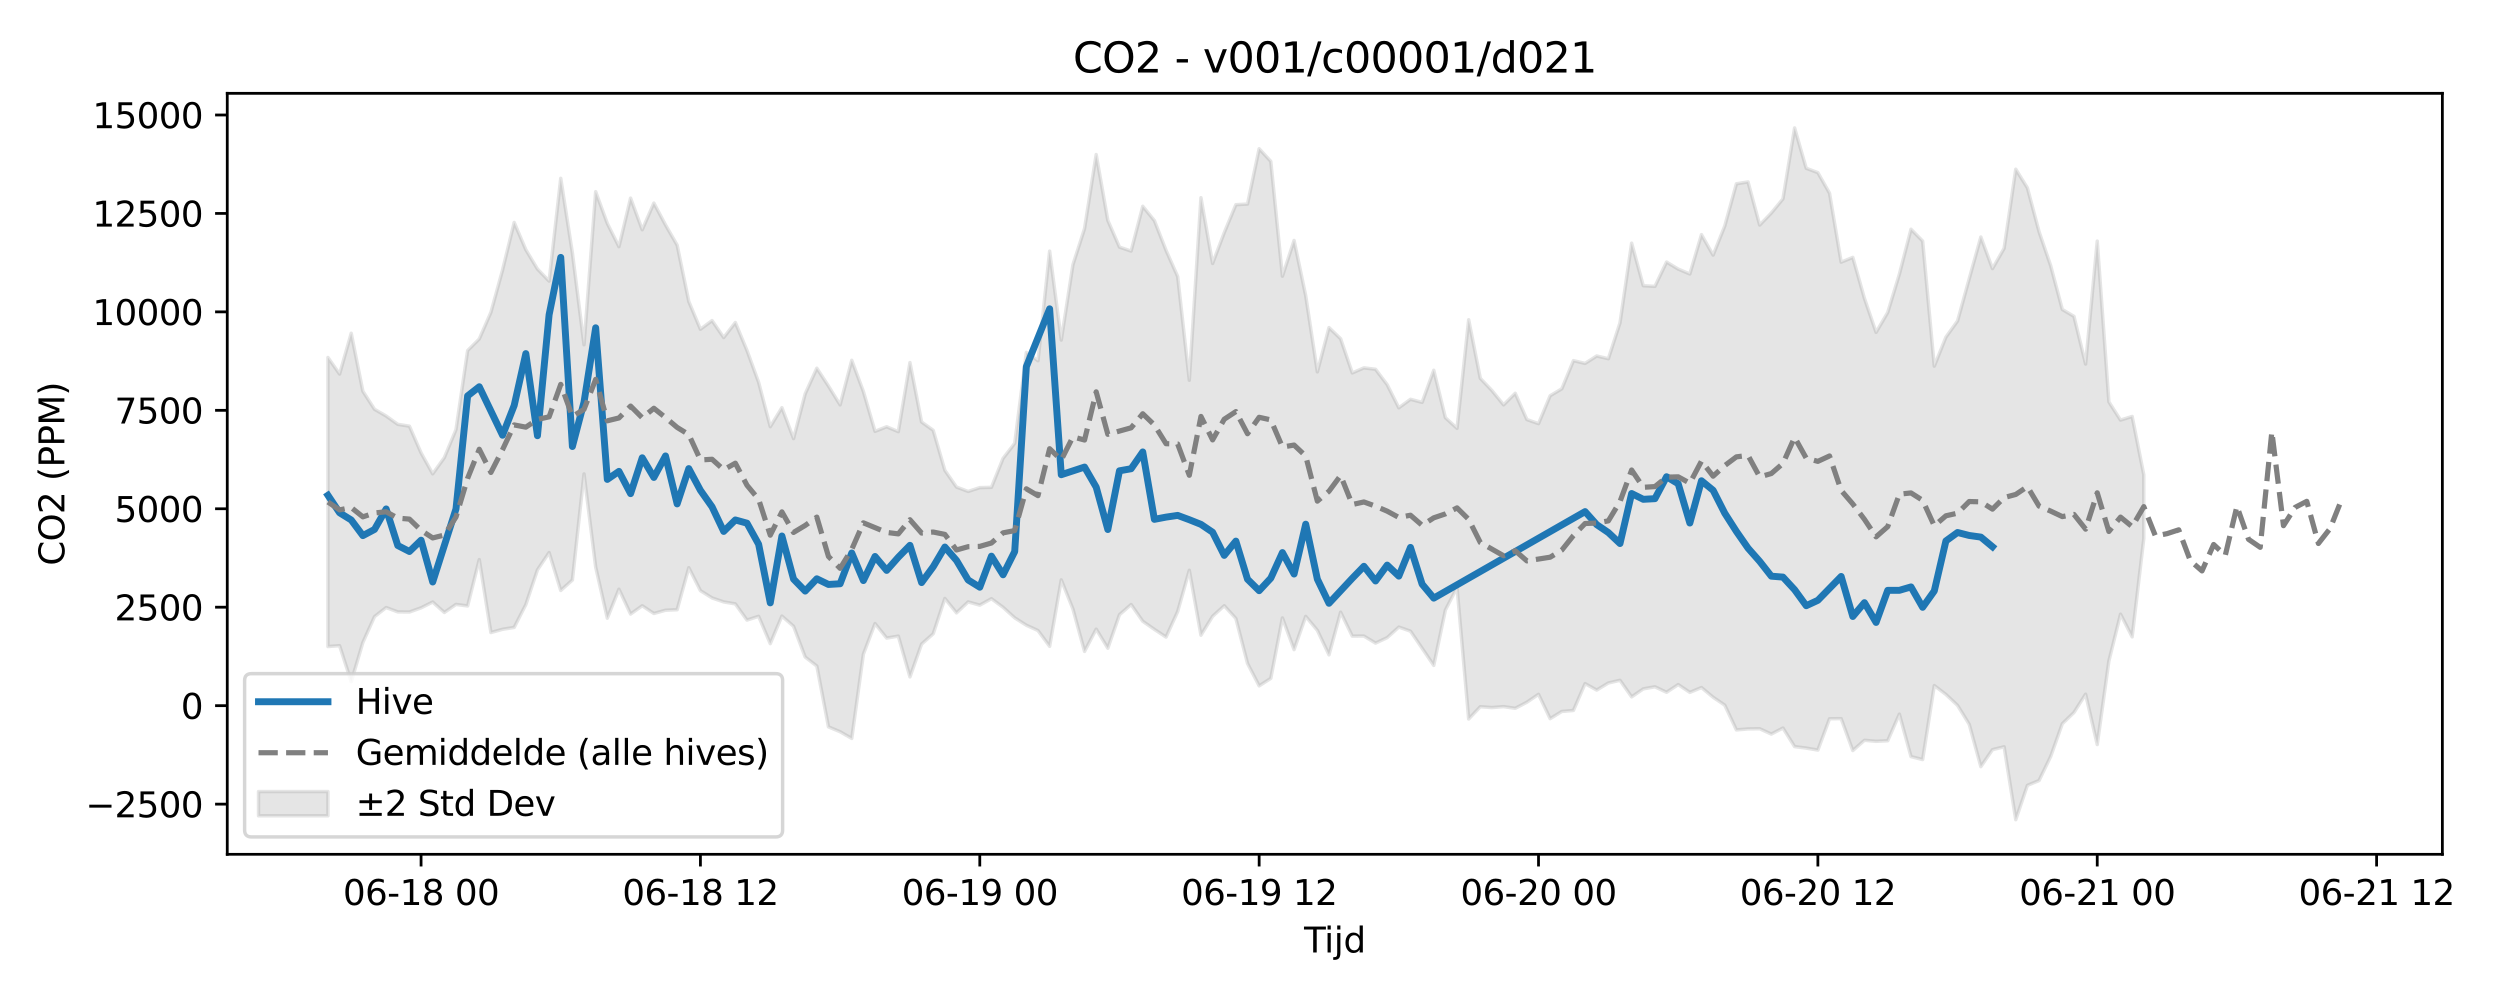 <?xml version="1.0" encoding="utf-8" standalone="no"?>
<!DOCTYPE svg PUBLIC "-//W3C//DTD SVG 1.1//EN"
  "http://www.w3.org/Graphics/SVG/1.1/DTD/svg11.dtd">
<svg xmlns:xlink="http://www.w3.org/1999/xlink" width="720pt" height="288pt" viewBox="0 0 720 288" xmlns="http://www.w3.org/2000/svg" version="1.1">
 <defs>
  <style type="text/css">*{stroke-linejoin: round; stroke-linecap: butt}</style>
 </defs>
 <g id="figure_1">
  <g id="patch_1">
   <path d="M 0 288 
L 720 288 
L 720 0 
L 0 0 
z
" style="fill: #ffffff"/>
  </g>
  <g id="axes_1">
   <g id="patch_2">
    <path d="M 65.45 246.04 
L 703.402 246.04 
L 703.402 26.88 
L 65.45 26.88 
z
" style="fill: #ffffff"/>
   </g>
   <g id="FillBetweenPolyCollection_1">
    <defs>
     <path id="m0943a4b5cf" d="M 94.448 -185.045 
L 94.448 -101.796 
L 97.8 -102.042 
L 101.153 -91.656 
L 104.505 -102.963 
L 107.857 -110.403 
L 111.21 -113.026 
L 114.562 -111.771 
L 117.914 -111.734 
L 121.267 -112.943 
L 124.619 -114.617 
L 127.971 -111.605 
L 131.324 -113.925 
L 134.676 -113.484 
L 138.028 -126.848 
L 141.381 -105.825 
L 144.733 -106.759 
L 148.085 -107.298 
L 151.438 -113.872 
L 154.79 -123.881 
L 158.142 -128.862 
L 161.495 -117.945 
L 164.847 -120.945 
L 168.199 -151.508 
L 171.552 -124.696 
L 174.904 -109.959 
L 178.257 -118.31 
L 181.609 -111.149 
L 184.961 -113.539 
L 188.314 -111.314 
L 191.666 -112.251 
L 195.018 -112.398 
L 198.371 -124.512 
L 201.723 -117.885 
L 205.075 -115.792 
L 208.428 -114.647 
L 211.78 -114.077 
L 215.132 -109.414 
L 218.485 -110.5 
L 221.837 -102.624 
L 225.189 -110.568 
L 228.542 -107.631 
L 231.894 -98.767 
L 235.246 -96.177 
L 238.599 -78.66 
L 241.951 -77.255 
L 245.304 -75.323 
L 248.656 -99.597 
L 252.008 -108.419 
L 255.361 -104.231 
L 258.713 -104.804 
L 262.065 -93.05 
L 265.418 -102.503 
L 268.77 -105.482 
L 272.122 -115.644 
L 275.475 -111.492 
L 278.827 -114.649 
L 282.179 -113.715 
L 285.532 -115.58 
L 288.884 -113.091 
L 292.236 -110.063 
L 295.589 -107.933 
L 298.941 -106.406 
L 302.293 -101.86 
L 305.646 -121 
L 308.998 -112.616 
L 312.35 -100.388 
L 315.703 -106.804 
L 319.055 -101.316 
L 322.408 -110.964 
L 325.76 -113.894 
L 329.112 -109.074 
L 332.465 -106.739 
L 335.817 -104.521 
L 339.169 -111.87 
L 342.522 -123.761 
L 345.874 -105.058 
L 349.226 -110.495 
L 352.579 -113.545 
L 355.931 -109.873 
L 359.283 -96.939 
L 362.636 -90.47 
L 365.988 -92.625 
L 369.34 -110.043 
L 372.693 -100.899 
L 376.045 -110.478 
L 379.397 -106.46 
L 382.75 -99.4 
L 386.102 -111.691 
L 389.455 -104.794 
L 392.807 -104.814 
L 396.159 -102.785 
L 399.512 -104.36 
L 402.864 -107.399 
L 406.216 -106.23 
L 409.569 -101.298 
L 412.921 -96.362 
L 416.273 -112.297 
L 419.626 -118.816 
L 422.978 -80.923 
L 426.33 -84.469 
L 429.683 -84.218 
L 433.035 -84.488 
L 436.387 -84.003 
L 439.74 -85.756 
L 443.092 -88.035 
L 446.444 -81.024 
L 449.797 -83.097 
L 453.149 -83.386 
L 456.502 -91.117 
L 459.854 -89.258 
L 463.206 -91.3 
L 466.559 -92.071 
L 469.911 -87.3 
L 473.263 -89.596 
L 476.616 -90.206 
L 479.968 -88.621 
L 483.32 -90.84 
L 486.673 -88.591 
L 490.025 -89.991 
L 493.377 -87.192 
L 496.73 -84.92 
L 500.082 -77.784 
L 503.434 -78.068 
L 506.787 -78.119 
L 510.139 -76.586 
L 513.491 -78.322 
L 516.844 -72.975 
L 520.196 -72.544 
L 523.548 -71.974 
L 526.901 -80.991 
L 530.253 -81.033 
L 533.606 -71.838 
L 536.958 -74.794 
L 540.31 -74.5 
L 543.663 -74.666 
L 547.015 -82.336 
L 550.367 -70.098 
L 553.72 -69.238 
L 557.072 -90.561 
L 560.424 -87.997 
L 563.777 -84.845 
L 567.129 -79.419 
L 570.481 -67.203 
L 573.834 -72.094 
L 577.186 -72.927 
L 580.538 -51.922 
L 583.891 -61.822 
L 587.243 -63.198 
L 590.595 -70.128 
L 593.948 -79.57 
L 597.3 -82.796 
L 600.653 -88.072 
L 604.005 -73.564 
L 607.357 -97.621 
L 610.71 -111.125 
L 614.062 -104.586 
L 617.414 -132.904 
L 617.414 -151.263 
L 617.414 -151.263 
L 614.062 -168.065 
L 610.71 -167.021 
L 607.357 -172.252 
L 604.005 -218.561 
L 600.653 -183.147 
L 597.3 -196.887 
L 593.948 -198.872 
L 590.595 -211.48 
L 587.243 -221.293 
L 583.891 -233.881 
L 580.538 -239.276 
L 577.186 -216.476 
L 573.834 -210.637 
L 570.481 -219.741 
L 567.129 -207.701 
L 563.777 -195.566 
L 560.424 -190.908 
L 557.072 -182.552 
L 553.72 -218.576 
L 550.367 -221.975 
L 547.015 -209.018 
L 543.663 -198.009 
L 540.31 -192.285 
L 536.958 -202.07 
L 533.606 -213.876 
L 530.253 -212.495 
L 526.901 -232.372 
L 523.548 -238.278 
L 520.196 -239.539 
L 516.844 -251.158 
L 513.491 -230.729 
L 510.139 -226.658 
L 506.787 -223.184 
L 503.434 -235.608 
L 500.082 -235.071 
L 496.73 -222.909 
L 493.377 -214.531 
L 490.025 -220.424 
L 486.673 -209.097 
L 483.32 -210.508 
L 479.968 -212.536 
L 476.616 -205.521 
L 473.263 -205.716 
L 469.911 -217.97 
L 466.559 -195.023 
L 463.206 -184.691 
L 459.854 -185.475 
L 456.502 -183.34 
L 453.149 -184.136 
L 449.797 -176.022 
L 446.444 -174.031 
L 443.092 -165.991 
L 439.74 -167.172 
L 436.387 -174.744 
L 433.035 -171.397 
L 429.683 -175.52 
L 426.33 -179.045 
L 422.978 -195.918 
L 419.626 -164.641 
L 416.273 -167.702 
L 412.921 -181.367 
L 409.569 -172.122 
L 406.216 -173.004 
L 402.864 -170.543 
L 399.512 -177.213 
L 396.159 -181.657 
L 392.807 -182.055 
L 389.455 -180.595 
L 386.102 -190.436 
L 382.75 -193.655 
L 379.397 -180.893 
L 376.045 -202.841 
L 372.693 -218.75 
L 369.34 -208.454 
L 365.988 -241.53 
L 362.636 -245.164 
L 359.283 -229.235 
L 355.931 -229.05 
L 352.579 -220.98 
L 349.226 -212.13 
L 345.874 -231.064 
L 342.522 -178.484 
L 339.169 -208.374 
L 335.817 -215.915 
L 332.465 -224.465 
L 329.112 -228.594 
L 325.76 -215.687 
L 322.408 -216.837 
L 319.055 -224.524 
L 315.703 -243.487 
L 312.35 -222.163 
L 308.998 -211.741 
L 305.646 -190.057 
L 302.293 -215.676 
L 298.941 -184.107 
L 295.589 -186.503 
L 292.236 -160.32 
L 288.884 -155.988 
L 285.532 -147.648 
L 282.179 -147.566 
L 278.827 -146.465 
L 275.475 -147.718 
L 272.122 -152.546 
L 268.77 -164.065 
L 265.418 -166.469 
L 262.065 -183.586 
L 258.713 -163.682 
L 255.361 -165.094 
L 252.008 -163.775 
L 248.656 -175.249 
L 245.304 -184.236 
L 241.951 -171.393 
L 238.599 -176.818 
L 235.246 -181.958 
L 231.894 -174.581 
L 228.542 -161.687 
L 225.189 -170.592 
L 221.837 -165.115 
L 218.485 -177.899 
L 215.132 -187.071 
L 211.78 -195.121 
L 208.428 -190.784 
L 205.075 -195.673 
L 201.723 -193.181 
L 198.371 -201.177 
L 195.018 -217.405 
L 191.666 -223.227 
L 188.314 -229.518 
L 184.961 -221.829 
L 181.609 -230.942 
L 178.257 -216.951 
L 174.904 -223.656 
L 171.552 -232.796 
L 168.199 -188.711 
L 164.847 -215.149 
L 161.495 -236.649 
L 158.142 -207.04 
L 154.79 -210.52 
L 151.438 -216.085 
L 148.085 -223.936 
L 144.733 -210.229 
L 141.381 -198.054 
L 138.028 -190.381 
L 134.676 -187.03 
L 131.324 -164.26 
L 127.971 -156.209 
L 124.619 -151.532 
L 121.267 -157.578 
L 117.914 -165.263 
L 114.562 -165.792 
L 111.21 -168.187 
L 107.857 -170.131 
L 104.505 -175.332 
L 101.153 -192.026 
L 97.8 -180.263 
L 94.448 -185.045 
z
" style="stroke: #808080; stroke-opacity: 0.2"/>
    </defs>
    <g clip-path="url(#p0a8b73997b)">
     <use xlink:href="#m0943a4b5cf" x="0" y="288" style="fill: #808080; fill-opacity: 0.2; stroke: #808080; stroke-opacity: 0.2"/>
    </g>
   </g>
   <g id="matplotlib.axis_1">
    <g id="xtick_1">
     <g id="line2d_1">
      <defs>
       <path id="m89d6a7d34d" d="M 0 0 
L 0 3.5 
" style="stroke: #000000; stroke-width: 0.8"/>
      </defs>
      <g>
       <use xlink:href="#m89d6a7d34d" x="121.267" y="246.04" style="stroke: #000000; stroke-width: 0.8"/>
      </g>
     </g>
     <g id="text_1">
      <!-- 06-18 00 -->
      <g transform="translate(98.786 260.638) scale(0.1 -0.1)">
       <defs>
        <path id="DejaVuSans-30" d="M 2034 4250 
Q 1547 4250 1301 3770 
Q 1056 3291 1056 2328 
Q 1056 1369 1301 889 
Q 1547 409 2034 409 
Q 2525 409 2770 889 
Q 3016 1369 3016 2328 
Q 3016 3291 2770 3770 
Q 2525 4250 2034 4250 
z
M 2034 4750 
Q 2819 4750 3233 4129 
Q 3647 3509 3647 2328 
Q 3647 1150 3233 529 
Q 2819 -91 2034 -91 
Q 1250 -91 836 529 
Q 422 1150 422 2328 
Q 422 3509 836 4129 
Q 1250 4750 2034 4750 
z
" transform="scale(0.016)"/>
        <path id="DejaVuSans-36" d="M 2113 2584 
Q 1688 2584 1439 2293 
Q 1191 2003 1191 1497 
Q 1191 994 1439 701 
Q 1688 409 2113 409 
Q 2538 409 2786 701 
Q 3034 994 3034 1497 
Q 3034 2003 2786 2293 
Q 2538 2584 2113 2584 
z
M 3366 4563 
L 3366 3988 
Q 3128 4100 2886 4159 
Q 2644 4219 2406 4219 
Q 1781 4219 1451 3797 
Q 1122 3375 1075 2522 
Q 1259 2794 1537 2939 
Q 1816 3084 2150 3084 
Q 2853 3084 3261 2657 
Q 3669 2231 3669 1497 
Q 3669 778 3244 343 
Q 2819 -91 2113 -91 
Q 1303 -91 875 529 
Q 447 1150 447 2328 
Q 447 3434 972 4092 
Q 1497 4750 2381 4750 
Q 2619 4750 2861 4703 
Q 3103 4656 3366 4563 
z
" transform="scale(0.016)"/>
        <path id="DejaVuSans-2d" d="M 313 2009 
L 1997 2009 
L 1997 1497 
L 313 1497 
L 313 2009 
z
" transform="scale(0.016)"/>
        <path id="DejaVuSans-31" d="M 794 531 
L 1825 531 
L 1825 4091 
L 703 3866 
L 703 4441 
L 1819 4666 
L 2450 4666 
L 2450 531 
L 3481 531 
L 3481 0 
L 794 0 
L 794 531 
z
" transform="scale(0.016)"/>
        <path id="DejaVuSans-38" d="M 2034 2216 
Q 1584 2216 1326 1975 
Q 1069 1734 1069 1313 
Q 1069 891 1326 650 
Q 1584 409 2034 409 
Q 2484 409 2743 651 
Q 3003 894 3003 1313 
Q 3003 1734 2745 1975 
Q 2488 2216 2034 2216 
z
M 1403 2484 
Q 997 2584 770 2862 
Q 544 3141 544 3541 
Q 544 4100 942 4425 
Q 1341 4750 2034 4750 
Q 2731 4750 3128 4425 
Q 3525 4100 3525 3541 
Q 3525 3141 3298 2862 
Q 3072 2584 2669 2484 
Q 3125 2378 3379 2068 
Q 3634 1759 3634 1313 
Q 3634 634 3220 271 
Q 2806 -91 2034 -91 
Q 1263 -91 848 271 
Q 434 634 434 1313 
Q 434 1759 690 2068 
Q 947 2378 1403 2484 
z
M 1172 3481 
Q 1172 3119 1398 2916 
Q 1625 2713 2034 2713 
Q 2441 2713 2670 2916 
Q 2900 3119 2900 3481 
Q 2900 3844 2670 4047 
Q 2441 4250 2034 4250 
Q 1625 4250 1398 4047 
Q 1172 3844 1172 3481 
z
" transform="scale(0.016)"/>
        <path id="DejaVuSans-20" transform="scale(0.016)"/>
       </defs>
       <use xlink:href="#DejaVuSans-30"/>
       <use xlink:href="#DejaVuSans-36" transform="translate(63.623 0)"/>
       <use xlink:href="#DejaVuSans-2d" transform="translate(127.246 0)"/>
       <use xlink:href="#DejaVuSans-31" transform="translate(163.33 0)"/>
       <use xlink:href="#DejaVuSans-38" transform="translate(226.953 0)"/>
       <use xlink:href="#DejaVuSans-20" transform="translate(290.576 0)"/>
       <use xlink:href="#DejaVuSans-30" transform="translate(322.363 0)"/>
       <use xlink:href="#DejaVuSans-30" transform="translate(385.986 0)"/>
      </g>
     </g>
    </g>
    <g id="xtick_2">
     <g id="line2d_2">
      <g>
       <use xlink:href="#m89d6a7d34d" x="201.723" y="246.04" style="stroke: #000000; stroke-width: 0.8"/>
      </g>
     </g>
     <g id="text_2">
      <!-- 06-18 12 -->
      <g transform="translate(179.243 260.638) scale(0.1 -0.1)">
       <defs>
        <path id="DejaVuSans-32" d="M 1228 531 
L 3431 531 
L 3431 0 
L 469 0 
L 469 531 
Q 828 903 1448 1529 
Q 2069 2156 2228 2338 
Q 2531 2678 2651 2914 
Q 2772 3150 2772 3378 
Q 2772 3750 2511 3984 
Q 2250 4219 1831 4219 
Q 1534 4219 1204 4116 
Q 875 4013 500 3803 
L 500 4441 
Q 881 4594 1212 4672 
Q 1544 4750 1819 4750 
Q 2544 4750 2975 4387 
Q 3406 4025 3406 3419 
Q 3406 3131 3298 2873 
Q 3191 2616 2906 2266 
Q 2828 2175 2409 1742 
Q 1991 1309 1228 531 
z
" transform="scale(0.016)"/>
       </defs>
       <use xlink:href="#DejaVuSans-30"/>
       <use xlink:href="#DejaVuSans-36" transform="translate(63.623 0)"/>
       <use xlink:href="#DejaVuSans-2d" transform="translate(127.246 0)"/>
       <use xlink:href="#DejaVuSans-31" transform="translate(163.33 0)"/>
       <use xlink:href="#DejaVuSans-38" transform="translate(226.953 0)"/>
       <use xlink:href="#DejaVuSans-20" transform="translate(290.576 0)"/>
       <use xlink:href="#DejaVuSans-31" transform="translate(322.363 0)"/>
       <use xlink:href="#DejaVuSans-32" transform="translate(385.986 0)"/>
      </g>
     </g>
    </g>
    <g id="xtick_3">
     <g id="line2d_3">
      <g>
       <use xlink:href="#m89d6a7d34d" x="282.179" y="246.04" style="stroke: #000000; stroke-width: 0.8"/>
      </g>
     </g>
     <g id="text_3">
      <!-- 06-19 00 -->
      <g transform="translate(259.699 260.638) scale(0.1 -0.1)">
       <defs>
        <path id="DejaVuSans-39" d="M 703 97 
L 703 672 
Q 941 559 1184 500 
Q 1428 441 1663 441 
Q 2288 441 2617 861 
Q 2947 1281 2994 2138 
Q 2813 1869 2534 1725 
Q 2256 1581 1919 1581 
Q 1219 1581 811 2004 
Q 403 2428 403 3163 
Q 403 3881 828 4315 
Q 1253 4750 1959 4750 
Q 2769 4750 3195 4129 
Q 3622 3509 3622 2328 
Q 3622 1225 3098 567 
Q 2575 -91 1691 -91 
Q 1453 -91 1209 -44 
Q 966 3 703 97 
z
M 1959 2075 
Q 2384 2075 2632 2365 
Q 2881 2656 2881 3163 
Q 2881 3666 2632 3958 
Q 2384 4250 1959 4250 
Q 1534 4250 1286 3958 
Q 1038 3666 1038 3163 
Q 1038 2656 1286 2365 
Q 1534 2075 1959 2075 
z
" transform="scale(0.016)"/>
       </defs>
       <use xlink:href="#DejaVuSans-30"/>
       <use xlink:href="#DejaVuSans-36" transform="translate(63.623 0)"/>
       <use xlink:href="#DejaVuSans-2d" transform="translate(127.246 0)"/>
       <use xlink:href="#DejaVuSans-31" transform="translate(163.33 0)"/>
       <use xlink:href="#DejaVuSans-39" transform="translate(226.953 0)"/>
       <use xlink:href="#DejaVuSans-20" transform="translate(290.576 0)"/>
       <use xlink:href="#DejaVuSans-30" transform="translate(322.363 0)"/>
       <use xlink:href="#DejaVuSans-30" transform="translate(385.986 0)"/>
      </g>
     </g>
    </g>
    <g id="xtick_4">
     <g id="line2d_4">
      <g>
       <use xlink:href="#m89d6a7d34d" x="362.636" y="246.04" style="stroke: #000000; stroke-width: 0.8"/>
      </g>
     </g>
     <g id="text_4">
      <!-- 06-19 12 -->
      <g transform="translate(340.155 260.638) scale(0.1 -0.1)">
       <use xlink:href="#DejaVuSans-30"/>
       <use xlink:href="#DejaVuSans-36" transform="translate(63.623 0)"/>
       <use xlink:href="#DejaVuSans-2d" transform="translate(127.246 0)"/>
       <use xlink:href="#DejaVuSans-31" transform="translate(163.33 0)"/>
       <use xlink:href="#DejaVuSans-39" transform="translate(226.953 0)"/>
       <use xlink:href="#DejaVuSans-20" transform="translate(290.576 0)"/>
       <use xlink:href="#DejaVuSans-31" transform="translate(322.363 0)"/>
       <use xlink:href="#DejaVuSans-32" transform="translate(385.986 0)"/>
      </g>
     </g>
    </g>
    <g id="xtick_5">
     <g id="line2d_5">
      <g>
       <use xlink:href="#m89d6a7d34d" x="443.092" y="246.04" style="stroke: #000000; stroke-width: 0.8"/>
      </g>
     </g>
     <g id="text_5">
      <!-- 06-20 00 -->
      <g transform="translate(420.612 260.638) scale(0.1 -0.1)">
       <use xlink:href="#DejaVuSans-30"/>
       <use xlink:href="#DejaVuSans-36" transform="translate(63.623 0)"/>
       <use xlink:href="#DejaVuSans-2d" transform="translate(127.246 0)"/>
       <use xlink:href="#DejaVuSans-32" transform="translate(163.33 0)"/>
       <use xlink:href="#DejaVuSans-30" transform="translate(226.953 0)"/>
       <use xlink:href="#DejaVuSans-20" transform="translate(290.576 0)"/>
       <use xlink:href="#DejaVuSans-30" transform="translate(322.363 0)"/>
       <use xlink:href="#DejaVuSans-30" transform="translate(385.986 0)"/>
      </g>
     </g>
    </g>
    <g id="xtick_6">
     <g id="line2d_6">
      <g>
       <use xlink:href="#m89d6a7d34d" x="523.548" y="246.04" style="stroke: #000000; stroke-width: 0.8"/>
      </g>
     </g>
     <g id="text_6">
      <!-- 06-20 12 -->
      <g transform="translate(501.068 260.638) scale(0.1 -0.1)">
       <use xlink:href="#DejaVuSans-30"/>
       <use xlink:href="#DejaVuSans-36" transform="translate(63.623 0)"/>
       <use xlink:href="#DejaVuSans-2d" transform="translate(127.246 0)"/>
       <use xlink:href="#DejaVuSans-32" transform="translate(163.33 0)"/>
       <use xlink:href="#DejaVuSans-30" transform="translate(226.953 0)"/>
       <use xlink:href="#DejaVuSans-20" transform="translate(290.576 0)"/>
       <use xlink:href="#DejaVuSans-31" transform="translate(322.363 0)"/>
       <use xlink:href="#DejaVuSans-32" transform="translate(385.986 0)"/>
      </g>
     </g>
    </g>
    <g id="xtick_7">
     <g id="line2d_7">
      <g>
       <use xlink:href="#m89d6a7d34d" x="604.005" y="246.04" style="stroke: #000000; stroke-width: 0.8"/>
      </g>
     </g>
     <g id="text_7">
      <!-- 06-21 00 -->
      <g transform="translate(581.524 260.638) scale(0.1 -0.1)">
       <use xlink:href="#DejaVuSans-30"/>
       <use xlink:href="#DejaVuSans-36" transform="translate(63.623 0)"/>
       <use xlink:href="#DejaVuSans-2d" transform="translate(127.246 0)"/>
       <use xlink:href="#DejaVuSans-32" transform="translate(163.33 0)"/>
       <use xlink:href="#DejaVuSans-31" transform="translate(226.953 0)"/>
       <use xlink:href="#DejaVuSans-20" transform="translate(290.576 0)"/>
       <use xlink:href="#DejaVuSans-30" transform="translate(322.363 0)"/>
       <use xlink:href="#DejaVuSans-30" transform="translate(385.986 0)"/>
      </g>
     </g>
    </g>
    <g id="xtick_8">
     <g id="line2d_8">
      <g>
       <use xlink:href="#m89d6a7d34d" x="684.461" y="246.04" style="stroke: #000000; stroke-width: 0.8"/>
      </g>
     </g>
     <g id="text_8">
      <!-- 06-21 12 -->
      <g transform="translate(661.981 260.638) scale(0.1 -0.1)">
       <use xlink:href="#DejaVuSans-30"/>
       <use xlink:href="#DejaVuSans-36" transform="translate(63.623 0)"/>
       <use xlink:href="#DejaVuSans-2d" transform="translate(127.246 0)"/>
       <use xlink:href="#DejaVuSans-32" transform="translate(163.33 0)"/>
       <use xlink:href="#DejaVuSans-31" transform="translate(226.953 0)"/>
       <use xlink:href="#DejaVuSans-20" transform="translate(290.576 0)"/>
       <use xlink:href="#DejaVuSans-31" transform="translate(322.363 0)"/>
       <use xlink:href="#DejaVuSans-32" transform="translate(385.986 0)"/>
      </g>
     </g>
    </g>
    <g id="text_9">
     <!-- Tijd -->
     <g transform="translate(375.576 274.317) scale(0.1 -0.1)">
      <defs>
       <path id="DejaVuSans-54" d="M -19 4666 
L 3928 4666 
L 3928 4134 
L 2272 4134 
L 2272 0 
L 1638 0 
L 1638 4134 
L -19 4134 
L -19 4666 
z
" transform="scale(0.016)"/>
       <path id="DejaVuSans-69" d="M 603 3500 
L 1178 3500 
L 1178 0 
L 603 0 
L 603 3500 
z
M 603 4863 
L 1178 4863 
L 1178 4134 
L 603 4134 
L 603 4863 
z
" transform="scale(0.016)"/>
       <path id="DejaVuSans-6a" d="M 603 3500 
L 1178 3500 
L 1178 -63 
Q 1178 -731 923 -1031 
Q 669 -1331 103 -1331 
L -116 -1331 
L -116 -844 
L 38 -844 
Q 366 -844 484 -692 
Q 603 -541 603 -63 
L 603 3500 
z
M 603 4863 
L 1178 4863 
L 1178 4134 
L 603 4134 
L 603 4863 
z
" transform="scale(0.016)"/>
       <path id="DejaVuSans-64" d="M 2906 2969 
L 2906 4863 
L 3481 4863 
L 3481 0 
L 2906 0 
L 2906 525 
Q 2725 213 2448 61 
Q 2172 -91 1784 -91 
Q 1150 -91 751 415 
Q 353 922 353 1747 
Q 353 2572 751 3078 
Q 1150 3584 1784 3584 
Q 2172 3584 2448 3432 
Q 2725 3281 2906 2969 
z
M 947 1747 
Q 947 1113 1208 752 
Q 1469 391 1925 391 
Q 2381 391 2643 752 
Q 2906 1113 2906 1747 
Q 2906 2381 2643 2742 
Q 2381 3103 1925 3103 
Q 1469 3103 1208 2742 
Q 947 2381 947 1747 
z
" transform="scale(0.016)"/>
      </defs>
      <use xlink:href="#DejaVuSans-54"/>
      <use xlink:href="#DejaVuSans-69" transform="translate(57.959 0)"/>
      <use xlink:href="#DejaVuSans-6a" transform="translate(85.742 0)"/>
      <use xlink:href="#DejaVuSans-64" transform="translate(113.525 0)"/>
     </g>
    </g>
   </g>
   <g id="matplotlib.axis_2">
    <g id="ytick_1">
     <g id="line2d_9">
      <defs>
       <path id="m3698ba7536" d="M 0 0 
L -3.5 0 
" style="stroke: #000000; stroke-width: 0.8"/>
      </defs>
      <g>
       <use xlink:href="#m3698ba7536" x="65.45" y="231.587" style="stroke: #000000; stroke-width: 0.8"/>
      </g>
     </g>
     <g id="text_10">
      <!-- −2500 -->
      <g transform="translate(24.62 235.386) scale(0.1 -0.1)">
       <defs>
        <path id="DejaVuSans-2212" d="M 678 2272 
L 4684 2272 
L 4684 1741 
L 678 1741 
L 678 2272 
z
" transform="scale(0.016)"/>
        <path id="DejaVuSans-35" d="M 691 4666 
L 3169 4666 
L 3169 4134 
L 1269 4134 
L 1269 2991 
Q 1406 3038 1543 3061 
Q 1681 3084 1819 3084 
Q 2600 3084 3056 2656 
Q 3513 2228 3513 1497 
Q 3513 744 3044 326 
Q 2575 -91 1722 -91 
Q 1428 -91 1123 -41 
Q 819 9 494 109 
L 494 744 
Q 775 591 1075 516 
Q 1375 441 1709 441 
Q 2250 441 2565 725 
Q 2881 1009 2881 1497 
Q 2881 1984 2565 2268 
Q 2250 2553 1709 2553 
Q 1456 2553 1204 2497 
Q 953 2441 691 2322 
L 691 4666 
z
" transform="scale(0.016)"/>
       </defs>
       <use xlink:href="#DejaVuSans-2212"/>
       <use xlink:href="#DejaVuSans-32" transform="translate(83.789 0)"/>
       <use xlink:href="#DejaVuSans-35" transform="translate(147.412 0)"/>
       <use xlink:href="#DejaVuSans-30" transform="translate(211.035 0)"/>
       <use xlink:href="#DejaVuSans-30" transform="translate(274.658 0)"/>
      </g>
     </g>
    </g>
    <g id="ytick_2">
     <g id="line2d_10">
      <g>
       <use xlink:href="#m3698ba7536" x="65.45" y="203.233" style="stroke: #000000; stroke-width: 0.8"/>
      </g>
     </g>
     <g id="text_11">
      <!-- 0 -->
      <g transform="translate(52.087 207.033) scale(0.1 -0.1)">
       <use xlink:href="#DejaVuSans-30"/>
      </g>
     </g>
    </g>
    <g id="ytick_3">
     <g id="line2d_11">
      <g>
       <use xlink:href="#m3698ba7536" x="65.45" y="174.88" style="stroke: #000000; stroke-width: 0.8"/>
      </g>
     </g>
     <g id="text_12">
      <!-- 2500 -->
      <g transform="translate(33 178.679) scale(0.1 -0.1)">
       <use xlink:href="#DejaVuSans-32"/>
       <use xlink:href="#DejaVuSans-35" transform="translate(63.623 0)"/>
       <use xlink:href="#DejaVuSans-30" transform="translate(127.246 0)"/>
       <use xlink:href="#DejaVuSans-30" transform="translate(190.869 0)"/>
      </g>
     </g>
    </g>
    <g id="ytick_4">
     <g id="line2d_12">
      <g>
       <use xlink:href="#m3698ba7536" x="65.45" y="146.527" style="stroke: #000000; stroke-width: 0.8"/>
      </g>
     </g>
     <g id="text_13">
      <!-- 5000 -->
      <g transform="translate(33 150.326) scale(0.1 -0.1)">
       <use xlink:href="#DejaVuSans-35"/>
       <use xlink:href="#DejaVuSans-30" transform="translate(63.623 0)"/>
       <use xlink:href="#DejaVuSans-30" transform="translate(127.246 0)"/>
       <use xlink:href="#DejaVuSans-30" transform="translate(190.869 0)"/>
      </g>
     </g>
    </g>
    <g id="ytick_5">
     <g id="line2d_13">
      <g>
       <use xlink:href="#m3698ba7536" x="65.45" y="118.174" style="stroke: #000000; stroke-width: 0.8"/>
      </g>
     </g>
     <g id="text_14">
      <!-- 7500 -->
      <g transform="translate(33 121.973) scale(0.1 -0.1)">
       <defs>
        <path id="DejaVuSans-37" d="M 525 4666 
L 3525 4666 
L 3525 4397 
L 1831 0 
L 1172 0 
L 2766 4134 
L 525 4134 
L 525 4666 
z
" transform="scale(0.016)"/>
       </defs>
       <use xlink:href="#DejaVuSans-37"/>
       <use xlink:href="#DejaVuSans-35" transform="translate(63.623 0)"/>
       <use xlink:href="#DejaVuSans-30" transform="translate(127.246 0)"/>
       <use xlink:href="#DejaVuSans-30" transform="translate(190.869 0)"/>
      </g>
     </g>
    </g>
    <g id="ytick_6">
     <g id="line2d_14">
      <g>
       <use xlink:href="#m3698ba7536" x="65.45" y="89.82" style="stroke: #000000; stroke-width: 0.8"/>
      </g>
     </g>
     <g id="text_15">
      <!-- 10000 -->
      <g transform="translate(26.637 93.62) scale(0.1 -0.1)">
       <use xlink:href="#DejaVuSans-31"/>
       <use xlink:href="#DejaVuSans-30" transform="translate(63.623 0)"/>
       <use xlink:href="#DejaVuSans-30" transform="translate(127.246 0)"/>
       <use xlink:href="#DejaVuSans-30" transform="translate(190.869 0)"/>
       <use xlink:href="#DejaVuSans-30" transform="translate(254.492 0)"/>
      </g>
     </g>
    </g>
    <g id="ytick_7">
     <g id="line2d_15">
      <g>
       <use xlink:href="#m3698ba7536" x="65.45" y="61.467" style="stroke: #000000; stroke-width: 0.8"/>
      </g>
     </g>
     <g id="text_16">
      <!-- 12500 -->
      <g transform="translate(26.637 65.266) scale(0.1 -0.1)">
       <use xlink:href="#DejaVuSans-31"/>
       <use xlink:href="#DejaVuSans-32" transform="translate(63.623 0)"/>
       <use xlink:href="#DejaVuSans-35" transform="translate(127.246 0)"/>
       <use xlink:href="#DejaVuSans-30" transform="translate(190.869 0)"/>
       <use xlink:href="#DejaVuSans-30" transform="translate(254.492 0)"/>
      </g>
     </g>
    </g>
    <g id="ytick_8">
     <g id="line2d_16">
      <g>
       <use xlink:href="#m3698ba7536" x="65.45" y="33.114" style="stroke: #000000; stroke-width: 0.8"/>
      </g>
     </g>
     <g id="text_17">
      <!-- 15000 -->
      <g transform="translate(26.637 36.913) scale(0.1 -0.1)">
       <use xlink:href="#DejaVuSans-31"/>
       <use xlink:href="#DejaVuSans-35" transform="translate(63.623 0)"/>
       <use xlink:href="#DejaVuSans-30" transform="translate(127.246 0)"/>
       <use xlink:href="#DejaVuSans-30" transform="translate(190.869 0)"/>
       <use xlink:href="#DejaVuSans-30" transform="translate(254.492 0)"/>
      </g>
     </g>
    </g>
    <g id="text_18">
     <!-- CO2 (PPM) -->
     <g transform="translate(18.541 162.903) rotate(-90) scale(0.1 -0.1)">
      <defs>
       <path id="DejaVuSans-43" d="M 4122 4306 
L 4122 3641 
Q 3803 3938 3442 4084 
Q 3081 4231 2675 4231 
Q 1875 4231 1450 3742 
Q 1025 3253 1025 2328 
Q 1025 1406 1450 917 
Q 1875 428 2675 428 
Q 3081 428 3442 575 
Q 3803 722 4122 1019 
L 4122 359 
Q 3791 134 3420 21 
Q 3050 -91 2638 -91 
Q 1578 -91 968 557 
Q 359 1206 359 2328 
Q 359 3453 968 4101 
Q 1578 4750 2638 4750 
Q 3056 4750 3426 4639 
Q 3797 4528 4122 4306 
z
" transform="scale(0.016)"/>
       <path id="DejaVuSans-4f" d="M 2522 4238 
Q 1834 4238 1429 3725 
Q 1025 3213 1025 2328 
Q 1025 1447 1429 934 
Q 1834 422 2522 422 
Q 3209 422 3611 934 
Q 4013 1447 4013 2328 
Q 4013 3213 3611 3725 
Q 3209 4238 2522 4238 
z
M 2522 4750 
Q 3503 4750 4090 4092 
Q 4678 3434 4678 2328 
Q 4678 1225 4090 567 
Q 3503 -91 2522 -91 
Q 1538 -91 948 565 
Q 359 1222 359 2328 
Q 359 3434 948 4092 
Q 1538 4750 2522 4750 
z
" transform="scale(0.016)"/>
       <path id="DejaVuSans-28" d="M 1984 4856 
Q 1566 4138 1362 3434 
Q 1159 2731 1159 2009 
Q 1159 1288 1364 580 
Q 1569 -128 1984 -844 
L 1484 -844 
Q 1016 -109 783 600 
Q 550 1309 550 2009 
Q 550 2706 781 3412 
Q 1013 4119 1484 4856 
L 1984 4856 
z
" transform="scale(0.016)"/>
       <path id="DejaVuSans-50" d="M 1259 4147 
L 1259 2394 
L 2053 2394 
Q 2494 2394 2734 2622 
Q 2975 2850 2975 3272 
Q 2975 3691 2734 3919 
Q 2494 4147 2053 4147 
L 1259 4147 
z
M 628 4666 
L 2053 4666 
Q 2838 4666 3239 4311 
Q 3641 3956 3641 3272 
Q 3641 2581 3239 2228 
Q 2838 1875 2053 1875 
L 1259 1875 
L 1259 0 
L 628 0 
L 628 4666 
z
" transform="scale(0.016)"/>
       <path id="DejaVuSans-4d" d="M 628 4666 
L 1569 4666 
L 2759 1491 
L 3956 4666 
L 4897 4666 
L 4897 0 
L 4281 0 
L 4281 4097 
L 3078 897 
L 2444 897 
L 1241 4097 
L 1241 0 
L 628 0 
L 628 4666 
z
" transform="scale(0.016)"/>
       <path id="DejaVuSans-29" d="M 513 4856 
L 1013 4856 
Q 1481 4119 1714 3412 
Q 1947 2706 1947 2009 
Q 1947 1309 1714 600 
Q 1481 -109 1013 -844 
L 513 -844 
Q 928 -128 1133 580 
Q 1338 1288 1338 2009 
Q 1338 2731 1133 3434 
Q 928 4138 513 4856 
z
" transform="scale(0.016)"/>
      </defs>
      <use xlink:href="#DejaVuSans-43"/>
      <use xlink:href="#DejaVuSans-4f" transform="translate(69.824 0)"/>
      <use xlink:href="#DejaVuSans-32" transform="translate(148.535 0)"/>
      <use xlink:href="#DejaVuSans-20" transform="translate(212.158 0)"/>
      <use xlink:href="#DejaVuSans-28" transform="translate(243.945 0)"/>
      <use xlink:href="#DejaVuSans-50" transform="translate(282.959 0)"/>
      <use xlink:href="#DejaVuSans-50" transform="translate(343.262 0)"/>
      <use xlink:href="#DejaVuSans-4d" transform="translate(403.564 0)"/>
      <use xlink:href="#DejaVuSans-29" transform="translate(489.844 0)"/>
     </g>
    </g>
   </g>
   <g id="line2d_17">
    <path d="M 94.448 142.648 
L 97.8 147.672 
L 101.153 149.755 
L 104.505 154.258 
L 107.857 152.477 
L 111.21 146.58 
L 114.562 157.108 
L 117.914 158.832 
L 121.267 155.577 
L 124.619 167.61 
L 131.324 146.572 
L 134.676 114.015 
L 138.028 111.386 
L 144.733 125.345 
L 148.085 116.767 
L 151.438 101.842 
L 154.79 125.485 
L 158.142 90.648 
L 161.495 74.135 
L 164.847 128.593 
L 168.199 115.826 
L 171.552 94.41 
L 174.904 138.066 
L 178.257 135.756 
L 181.609 142.166 
L 184.961 131.846 
L 188.314 137.499 
L 191.666 131.313 
L 195.018 145.121 
L 198.371 134.959 
L 201.723 141.213 
L 205.075 145.977 
L 208.428 153.048 
L 211.78 149.748 
L 215.132 150.674 
L 218.485 156.745 
L 221.837 173.621 
L 225.189 154.371 
L 228.542 166.782 
L 231.894 170.23 
L 235.246 166.695 
L 238.599 168.325 
L 241.951 168.124 
L 245.304 159.263 
L 248.656 167.202 
L 252.008 160.267 
L 255.361 164.272 
L 258.713 160.484 
L 262.065 157.059 
L 265.418 167.78 
L 268.77 163.214 
L 272.122 157.547 
L 275.475 161.403 
L 278.827 167.036 
L 282.179 169.115 
L 285.532 160.178 
L 288.884 165.535 
L 292.236 158.844 
L 295.589 105.592 
L 302.293 88.947 
L 305.646 136.717 
L 312.35 134.516 
L 315.703 140.304 
L 319.055 152.498 
L 322.408 135.591 
L 325.76 134.998 
L 329.112 130.161 
L 332.465 149.57 
L 335.817 148.931 
L 339.169 148.436 
L 342.522 149.68 
L 345.874 151.018 
L 349.226 153.281 
L 352.579 159.947 
L 355.931 155.844 
L 359.283 166.816 
L 362.636 170.117 
L 365.988 166.514 
L 369.34 159.144 
L 372.693 165.319 
L 376.045 150.969 
L 379.397 166.794 
L 382.75 173.746 
L 389.455 166.55 
L 392.807 163.097 
L 396.159 167.319 
L 399.512 162.751 
L 402.864 165.92 
L 406.216 157.658 
L 409.569 168.24 
L 412.921 172.26 
L 456.502 147.343 
L 459.854 151.097 
L 463.206 153.371 
L 466.559 156.536 
L 469.911 142.134 
L 473.263 143.801 
L 476.616 143.618 
L 479.968 137.301 
L 483.32 139.314 
L 486.673 150.632 
L 490.025 138.463 
L 493.377 141.204 
L 496.73 147.801 
L 500.082 153.048 
L 503.434 157.868 
L 506.787 161.668 
L 510.139 165.94 
L 513.491 166.204 
L 516.844 169.839 
L 520.196 174.443 
L 523.548 172.89 
L 530.253 166.023 
L 533.606 177.545 
L 536.958 173.572 
L 540.31 179.258 
L 543.663 170.022 
L 547.015 170.015 
L 550.367 169.034 
L 553.72 174.903 
L 557.072 170.202 
L 560.424 155.787 
L 563.777 153.358 
L 567.129 154.216 
L 570.481 154.681 
L 573.834 157.466 
" clip-path="url(#p0a8b73997b)" style="fill: none; stroke: #1f77b4; stroke-width: 2; stroke-linecap: square"/>
   </g>
   <g id="line2d_18">
    <path d="M 94.448 144.579 
L 97.8 146.848 
L 101.153 146.159 
L 104.505 148.852 
L 107.857 147.733 
L 111.21 147.394 
L 114.562 149.219 
L 117.914 149.502 
L 121.267 152.739 
L 124.619 154.925 
L 127.971 154.093 
L 131.324 148.908 
L 134.676 137.743 
L 138.028 129.386 
L 141.381 136.06 
L 144.733 129.506 
L 148.085 122.383 
L 151.438 123.021 
L 154.79 120.799 
L 158.142 120.049 
L 161.495 110.703 
L 164.847 119.953 
L 168.199 117.89 
L 171.552 109.254 
L 174.904 121.193 
L 178.257 120.37 
L 181.609 116.954 
L 184.961 120.316 
L 188.314 117.584 
L 191.666 120.261 
L 195.018 123.098 
L 198.371 125.155 
L 201.723 132.467 
L 205.075 132.267 
L 208.428 135.284 
L 211.78 133.401 
L 215.132 139.758 
L 218.485 143.8 
L 221.837 154.131 
L 225.189 147.42 
L 228.542 153.341 
L 231.894 151.326 
L 235.246 148.932 
L 238.599 160.261 
L 241.951 163.676 
L 245.304 158.22 
L 248.656 150.577 
L 255.361 153.338 
L 258.713 153.757 
L 262.065 149.682 
L 265.418 153.514 
L 268.77 153.227 
L 272.122 153.905 
L 275.475 158.395 
L 278.827 157.443 
L 282.179 157.36 
L 285.532 156.386 
L 288.884 153.46 
L 292.236 152.809 
L 295.589 140.782 
L 298.941 142.744 
L 302.293 129.232 
L 305.646 132.472 
L 308.998 125.821 
L 312.35 126.725 
L 315.703 112.855 
L 319.055 125.08 
L 325.76 123.209 
L 329.112 119.166 
L 332.465 122.398 
L 335.817 127.782 
L 339.169 127.878 
L 342.522 136.878 
L 345.874 119.939 
L 349.226 126.687 
L 352.579 120.737 
L 355.931 118.538 
L 359.283 124.913 
L 362.636 120.183 
L 365.988 120.923 
L 369.34 128.751 
L 372.693 128.175 
L 376.045 131.34 
L 379.397 144.324 
L 382.75 141.472 
L 386.102 136.936 
L 389.455 145.305 
L 392.807 144.565 
L 396.159 145.779 
L 399.512 147.214 
L 402.864 149.029 
L 406.216 148.383 
L 409.569 151.29 
L 412.921 149.135 
L 416.273 148 
L 419.626 146.271 
L 422.978 149.58 
L 426.33 156.243 
L 433.035 160.058 
L 436.387 158.627 
L 439.74 161.536 
L 446.444 160.473 
L 449.797 158.44 
L 453.149 154.239 
L 456.502 150.771 
L 459.854 150.634 
L 463.206 150.005 
L 466.559 144.453 
L 469.911 135.365 
L 473.263 140.344 
L 476.616 140.136 
L 479.968 137.422 
L 483.32 137.326 
L 486.673 139.156 
L 490.025 132.793 
L 493.377 137.139 
L 496.73 134.085 
L 500.082 131.573 
L 503.434 131.162 
L 506.787 137.349 
L 510.139 136.378 
L 513.491 133.474 
L 516.844 125.933 
L 520.196 131.959 
L 523.548 132.874 
L 526.901 131.319 
L 530.253 141.236 
L 533.606 145.143 
L 536.958 149.568 
L 540.31 154.608 
L 543.663 151.663 
L 547.015 142.323 
L 550.367 141.964 
L 553.72 144.093 
L 557.072 151.444 
L 560.424 148.548 
L 563.777 147.794 
L 567.129 144.44 
L 570.481 144.528 
L 573.834 146.634 
L 577.186 143.299 
L 580.538 142.401 
L 583.891 140.148 
L 587.243 145.754 
L 590.595 147.196 
L 593.948 148.779 
L 597.3 148.159 
L 600.653 152.39 
L 604.005 141.937 
L 607.357 153.063 
L 610.71 148.927 
L 614.062 151.675 
L 617.414 145.916 
L 620.767 154.371 
L 624.119 153.687 
L 627.471 152.589 
L 630.824 161.503 
L 634.176 164.42 
L 637.528 156.817 
L 640.881 159.949 
L 644.233 145.801 
L 647.585 155.328 
L 650.938 157.626 
L 654.29 124.332 
L 657.642 151.392 
L 660.995 146.13 
L 664.347 144.387 
L 667.699 156.519 
L 671.052 152.237 
L 674.404 143.822 
L 674.404 143.822 
" clip-path="url(#p0a8b73997b)" style="fill: none; stroke-dasharray: 5.55,2.4; stroke-dashoffset: 0; stroke: #808080; stroke-width: 1.5"/>
   </g>
   <g id="patch_3">
    <path d="M 65.45 246.04 
L 65.45 26.88 
" style="fill: none; stroke: #000000; stroke-width: 0.8; stroke-linejoin: miter; stroke-linecap: square"/>
   </g>
   <g id="patch_4">
    <path d="M 703.402 246.04 
L 703.402 26.88 
" style="fill: none; stroke: #000000; stroke-width: 0.8; stroke-linejoin: miter; stroke-linecap: square"/>
   </g>
   <g id="patch_5">
    <path d="M 65.45 246.04 
L 703.402 246.04 
" style="fill: none; stroke: #000000; stroke-width: 0.8; stroke-linejoin: miter; stroke-linecap: square"/>
   </g>
   <g id="patch_6">
    <path d="M 65.45 26.88 
L 703.402 26.88 
" style="fill: none; stroke: #000000; stroke-width: 0.8; stroke-linejoin: miter; stroke-linecap: square"/>
   </g>
   <g id="text_19">
    <!-- CO2 - v001/c00001/d021 -->
    <g transform="translate(309.023 20.88) scale(0.12 -0.12)">
     <defs>
      <path id="DejaVuSans-76" d="M 191 3500 
L 800 3500 
L 1894 563 
L 2988 3500 
L 3597 3500 
L 2284 0 
L 1503 0 
L 191 3500 
z
" transform="scale(0.016)"/>
      <path id="DejaVuSans-2f" d="M 1625 4666 
L 2156 4666 
L 531 -594 
L 0 -594 
L 1625 4666 
z
" transform="scale(0.016)"/>
      <path id="DejaVuSans-63" d="M 3122 3366 
L 3122 2828 
Q 2878 2963 2633 3030 
Q 2388 3097 2138 3097 
Q 1578 3097 1268 2742 
Q 959 2388 959 1747 
Q 959 1106 1268 751 
Q 1578 397 2138 397 
Q 2388 397 2633 464 
Q 2878 531 3122 666 
L 3122 134 
Q 2881 22 2623 -34 
Q 2366 -91 2075 -91 
Q 1284 -91 818 406 
Q 353 903 353 1747 
Q 353 2603 823 3093 
Q 1294 3584 2113 3584 
Q 2378 3584 2631 3529 
Q 2884 3475 3122 3366 
z
" transform="scale(0.016)"/>
     </defs>
     <use xlink:href="#DejaVuSans-43"/>
     <use xlink:href="#DejaVuSans-4f" transform="translate(69.824 0)"/>
     <use xlink:href="#DejaVuSans-32" transform="translate(148.535 0)"/>
     <use xlink:href="#DejaVuSans-20" transform="translate(212.158 0)"/>
     <use xlink:href="#DejaVuSans-2d" transform="translate(243.945 0)"/>
     <use xlink:href="#DejaVuSans-20" transform="translate(280.029 0)"/>
     <use xlink:href="#DejaVuSans-76" transform="translate(311.816 0)"/>
     <use xlink:href="#DejaVuSans-30" transform="translate(370.996 0)"/>
     <use xlink:href="#DejaVuSans-30" transform="translate(434.619 0)"/>
     <use xlink:href="#DejaVuSans-31" transform="translate(498.242 0)"/>
     <use xlink:href="#DejaVuSans-2f" transform="translate(561.865 0)"/>
     <use xlink:href="#DejaVuSans-63" transform="translate(595.557 0)"/>
     <use xlink:href="#DejaVuSans-30" transform="translate(650.537 0)"/>
     <use xlink:href="#DejaVuSans-30" transform="translate(714.16 0)"/>
     <use xlink:href="#DejaVuSans-30" transform="translate(777.783 0)"/>
     <use xlink:href="#DejaVuSans-30" transform="translate(841.406 0)"/>
     <use xlink:href="#DejaVuSans-31" transform="translate(905.029 0)"/>
     <use xlink:href="#DejaVuSans-2f" transform="translate(968.652 0)"/>
     <use xlink:href="#DejaVuSans-64" transform="translate(1002.344 0)"/>
     <use xlink:href="#DejaVuSans-30" transform="translate(1065.82 0)"/>
     <use xlink:href="#DejaVuSans-32" transform="translate(1129.443 0)"/>
     <use xlink:href="#DejaVuSans-31" transform="translate(1193.066 0)"/>
    </g>
   </g>
   <g id="legend_1">
    <g id="patch_7">
     <path d="M 72.45 241.04 
L 223.394 241.04 
Q 225.394 241.04 225.394 239.04 
L 225.394 196.006 
Q 225.394 194.006 223.394 194.006 
L 72.45 194.006 
Q 70.45 194.006 70.45 196.006 
L 70.45 239.04 
Q 70.45 241.04 72.45 241.04 
z
" style="fill: #ffffff; opacity: 0.8; stroke: #cccccc; stroke-linejoin: miter"/>
    </g>
    <g id="line2d_19">
     <path d="M 74.45 202.104 
L 84.45 202.104 
L 94.45 202.104 
" style="fill: none; stroke: #1f77b4; stroke-width: 2; stroke-linecap: square"/>
    </g>
    <g id="text_20">
     <!-- Hive -->
     <g transform="translate(102.45 205.604) scale(0.1 -0.1)">
      <defs>
       <path id="DejaVuSans-48" d="M 628 4666 
L 1259 4666 
L 1259 2753 
L 3553 2753 
L 3553 4666 
L 4184 4666 
L 4184 0 
L 3553 0 
L 3553 2222 
L 1259 2222 
L 1259 0 
L 628 0 
L 628 4666 
z
" transform="scale(0.016)"/>
       <path id="DejaVuSans-65" d="M 3597 1894 
L 3597 1613 
L 953 1613 
Q 991 1019 1311 708 
Q 1631 397 2203 397 
Q 2534 397 2845 478 
Q 3156 559 3463 722 
L 3463 178 
Q 3153 47 2828 -22 
Q 2503 -91 2169 -91 
Q 1331 -91 842 396 
Q 353 884 353 1716 
Q 353 2575 817 3079 
Q 1281 3584 2069 3584 
Q 2775 3584 3186 3129 
Q 3597 2675 3597 1894 
z
M 3022 2063 
Q 3016 2534 2758 2815 
Q 2500 3097 2075 3097 
Q 1594 3097 1305 2825 
Q 1016 2553 972 2059 
L 3022 2063 
z
" transform="scale(0.016)"/>
      </defs>
      <use xlink:href="#DejaVuSans-48"/>
      <use xlink:href="#DejaVuSans-69" transform="translate(75.195 0)"/>
      <use xlink:href="#DejaVuSans-76" transform="translate(102.979 0)"/>
      <use xlink:href="#DejaVuSans-65" transform="translate(162.158 0)"/>
     </g>
    </g>
    <g id="line2d_20">
     <path d="M 74.45 216.782 
L 84.45 216.782 
L 94.45 216.782 
" style="fill: none; stroke-dasharray: 5.55,2.4; stroke-dashoffset: 0; stroke: #808080; stroke-width: 1.5"/>
    </g>
    <g id="text_21">
     <!-- Gemiddelde (alle hives) -->
     <g transform="translate(102.45 220.282) scale(0.1 -0.1)">
      <defs>
       <path id="DejaVuSans-47" d="M 3809 666 
L 3809 1919 
L 2778 1919 
L 2778 2438 
L 4434 2438 
L 4434 434 
Q 4069 175 3628 42 
Q 3188 -91 2688 -91 
Q 1594 -91 976 548 
Q 359 1188 359 2328 
Q 359 3472 976 4111 
Q 1594 4750 2688 4750 
Q 3144 4750 3555 4637 
Q 3966 4525 4313 4306 
L 4313 3634 
Q 3963 3931 3569 4081 
Q 3175 4231 2741 4231 
Q 1884 4231 1454 3753 
Q 1025 3275 1025 2328 
Q 1025 1384 1454 906 
Q 1884 428 2741 428 
Q 3075 428 3337 486 
Q 3600 544 3809 666 
z
" transform="scale(0.016)"/>
       <path id="DejaVuSans-6d" d="M 3328 2828 
Q 3544 3216 3844 3400 
Q 4144 3584 4550 3584 
Q 5097 3584 5394 3201 
Q 5691 2819 5691 2113 
L 5691 0 
L 5113 0 
L 5113 2094 
Q 5113 2597 4934 2840 
Q 4756 3084 4391 3084 
Q 3944 3084 3684 2787 
Q 3425 2491 3425 1978 
L 3425 0 
L 2847 0 
L 2847 2094 
Q 2847 2600 2669 2842 
Q 2491 3084 2119 3084 
Q 1678 3084 1418 2786 
Q 1159 2488 1159 1978 
L 1159 0 
L 581 0 
L 581 3500 
L 1159 3500 
L 1159 2956 
Q 1356 3278 1631 3431 
Q 1906 3584 2284 3584 
Q 2666 3584 2933 3390 
Q 3200 3197 3328 2828 
z
" transform="scale(0.016)"/>
       <path id="DejaVuSans-6c" d="M 603 4863 
L 1178 4863 
L 1178 0 
L 603 0 
L 603 4863 
z
" transform="scale(0.016)"/>
       <path id="DejaVuSans-61" d="M 2194 1759 
Q 1497 1759 1228 1600 
Q 959 1441 959 1056 
Q 959 750 1161 570 
Q 1363 391 1709 391 
Q 2188 391 2477 730 
Q 2766 1069 2766 1631 
L 2766 1759 
L 2194 1759 
z
M 3341 1997 
L 3341 0 
L 2766 0 
L 2766 531 
Q 2569 213 2275 61 
Q 1981 -91 1556 -91 
Q 1019 -91 701 211 
Q 384 513 384 1019 
Q 384 1609 779 1909 
Q 1175 2209 1959 2209 
L 2766 2209 
L 2766 2266 
Q 2766 2663 2505 2880 
Q 2244 3097 1772 3097 
Q 1472 3097 1187 3025 
Q 903 2953 641 2809 
L 641 3341 
Q 956 3463 1253 3523 
Q 1550 3584 1831 3584 
Q 2591 3584 2966 3190 
Q 3341 2797 3341 1997 
z
" transform="scale(0.016)"/>
       <path id="DejaVuSans-68" d="M 3513 2113 
L 3513 0 
L 2938 0 
L 2938 2094 
Q 2938 2591 2744 2837 
Q 2550 3084 2163 3084 
Q 1697 3084 1428 2787 
Q 1159 2491 1159 1978 
L 1159 0 
L 581 0 
L 581 4863 
L 1159 4863 
L 1159 2956 
Q 1366 3272 1645 3428 
Q 1925 3584 2291 3584 
Q 2894 3584 3203 3211 
Q 3513 2838 3513 2113 
z
" transform="scale(0.016)"/>
       <path id="DejaVuSans-73" d="M 2834 3397 
L 2834 2853 
Q 2591 2978 2328 3040 
Q 2066 3103 1784 3103 
Q 1356 3103 1142 2972 
Q 928 2841 928 2578 
Q 928 2378 1081 2264 
Q 1234 2150 1697 2047 
L 1894 2003 
Q 2506 1872 2764 1633 
Q 3022 1394 3022 966 
Q 3022 478 2636 193 
Q 2250 -91 1575 -91 
Q 1294 -91 989 -36 
Q 684 19 347 128 
L 347 722 
Q 666 556 975 473 
Q 1284 391 1588 391 
Q 1994 391 2212 530 
Q 2431 669 2431 922 
Q 2431 1156 2273 1281 
Q 2116 1406 1581 1522 
L 1381 1569 
Q 847 1681 609 1914 
Q 372 2147 372 2553 
Q 372 3047 722 3315 
Q 1072 3584 1716 3584 
Q 2034 3584 2315 3537 
Q 2597 3491 2834 3397 
z
" transform="scale(0.016)"/>
      </defs>
      <use xlink:href="#DejaVuSans-47"/>
      <use xlink:href="#DejaVuSans-65" transform="translate(77.49 0)"/>
      <use xlink:href="#DejaVuSans-6d" transform="translate(139.014 0)"/>
      <use xlink:href="#DejaVuSans-69" transform="translate(236.426 0)"/>
      <use xlink:href="#DejaVuSans-64" transform="translate(264.209 0)"/>
      <use xlink:href="#DejaVuSans-64" transform="translate(327.686 0)"/>
      <use xlink:href="#DejaVuSans-65" transform="translate(391.162 0)"/>
      <use xlink:href="#DejaVuSans-6c" transform="translate(452.686 0)"/>
      <use xlink:href="#DejaVuSans-64" transform="translate(480.469 0)"/>
      <use xlink:href="#DejaVuSans-65" transform="translate(543.945 0)"/>
      <use xlink:href="#DejaVuSans-20" transform="translate(605.469 0)"/>
      <use xlink:href="#DejaVuSans-28" transform="translate(637.256 0)"/>
      <use xlink:href="#DejaVuSans-61" transform="translate(676.27 0)"/>
      <use xlink:href="#DejaVuSans-6c" transform="translate(737.549 0)"/>
      <use xlink:href="#DejaVuSans-6c" transform="translate(765.332 0)"/>
      <use xlink:href="#DejaVuSans-65" transform="translate(793.115 0)"/>
      <use xlink:href="#DejaVuSans-20" transform="translate(854.639 0)"/>
      <use xlink:href="#DejaVuSans-68" transform="translate(886.426 0)"/>
      <use xlink:href="#DejaVuSans-69" transform="translate(949.805 0)"/>
      <use xlink:href="#DejaVuSans-76" transform="translate(977.588 0)"/>
      <use xlink:href="#DejaVuSans-65" transform="translate(1036.768 0)"/>
      <use xlink:href="#DejaVuSans-73" transform="translate(1098.291 0)"/>
      <use xlink:href="#DejaVuSans-29" transform="translate(1150.391 0)"/>
     </g>
    </g>
    <g id="patch_8">
     <path d="M 74.45 234.96 
L 94.45 234.96 
L 94.45 227.96 
L 74.45 227.96 
z
" style="fill: #808080; fill-opacity: 0.2; stroke: #808080; stroke-opacity: 0.2; stroke-linejoin: miter"/>
    </g>
    <g id="text_22">
     <!-- ±2 Std Dev -->
     <g transform="translate(102.45 234.96) scale(0.1 -0.1)">
      <defs>
       <path id="DejaVuSans-b1" d="M 2944 4013 
L 2944 2803 
L 4684 2803 
L 4684 2272 
L 2944 2272 
L 2944 1063 
L 2419 1063 
L 2419 2272 
L 678 2272 
L 678 2803 
L 2419 2803 
L 2419 4013 
L 2944 4013 
z
M 678 531 
L 4684 531 
L 4684 0 
L 678 0 
L 678 531 
z
" transform="scale(0.016)"/>
       <path id="DejaVuSans-53" d="M 3425 4513 
L 3425 3897 
Q 3066 4069 2747 4153 
Q 2428 4238 2131 4238 
Q 1616 4238 1336 4038 
Q 1056 3838 1056 3469 
Q 1056 3159 1242 3001 
Q 1428 2844 1947 2747 
L 2328 2669 
Q 3034 2534 3370 2195 
Q 3706 1856 3706 1288 
Q 3706 609 3251 259 
Q 2797 -91 1919 -91 
Q 1588 -91 1214 -16 
Q 841 59 441 206 
L 441 856 
Q 825 641 1194 531 
Q 1563 422 1919 422 
Q 2459 422 2753 634 
Q 3047 847 3047 1241 
Q 3047 1584 2836 1778 
Q 2625 1972 2144 2069 
L 1759 2144 
Q 1053 2284 737 2584 
Q 422 2884 422 3419 
Q 422 4038 858 4394 
Q 1294 4750 2059 4750 
Q 2388 4750 2728 4690 
Q 3069 4631 3425 4513 
z
" transform="scale(0.016)"/>
       <path id="DejaVuSans-74" d="M 1172 4494 
L 1172 3500 
L 2356 3500 
L 2356 3053 
L 1172 3053 
L 1172 1153 
Q 1172 725 1289 603 
Q 1406 481 1766 481 
L 2356 481 
L 2356 0 
L 1766 0 
Q 1100 0 847 248 
Q 594 497 594 1153 
L 594 3053 
L 172 3053 
L 172 3500 
L 594 3500 
L 594 4494 
L 1172 4494 
z
" transform="scale(0.016)"/>
       <path id="DejaVuSans-44" d="M 1259 4147 
L 1259 519 
L 2022 519 
Q 2988 519 3436 956 
Q 3884 1394 3884 2338 
Q 3884 3275 3436 3711 
Q 2988 4147 2022 4147 
L 1259 4147 
z
M 628 4666 
L 1925 4666 
Q 3281 4666 3915 4102 
Q 4550 3538 4550 2338 
Q 4550 1131 3912 565 
Q 3275 0 1925 0 
L 628 0 
L 628 4666 
z
" transform="scale(0.016)"/>
      </defs>
      <use xlink:href="#DejaVuSans-b1"/>
      <use xlink:href="#DejaVuSans-32" transform="translate(83.789 0)"/>
      <use xlink:href="#DejaVuSans-20" transform="translate(147.412 0)"/>
      <use xlink:href="#DejaVuSans-53" transform="translate(179.199 0)"/>
      <use xlink:href="#DejaVuSans-74" transform="translate(242.676 0)"/>
      <use xlink:href="#DejaVuSans-64" transform="translate(281.885 0)"/>
      <use xlink:href="#DejaVuSans-20" transform="translate(345.361 0)"/>
      <use xlink:href="#DejaVuSans-44" transform="translate(377.148 0)"/>
      <use xlink:href="#DejaVuSans-65" transform="translate(454.15 0)"/>
      <use xlink:href="#DejaVuSans-76" transform="translate(515.674 0)"/>
     </g>
    </g>
   </g>
  </g>
 </g>
 <defs>
  <clipPath id="p0a8b73997b">
   <rect x="65.45" y="26.88" width="637.952" height="219.16"/>
  </clipPath>
 </defs>
</svg>
